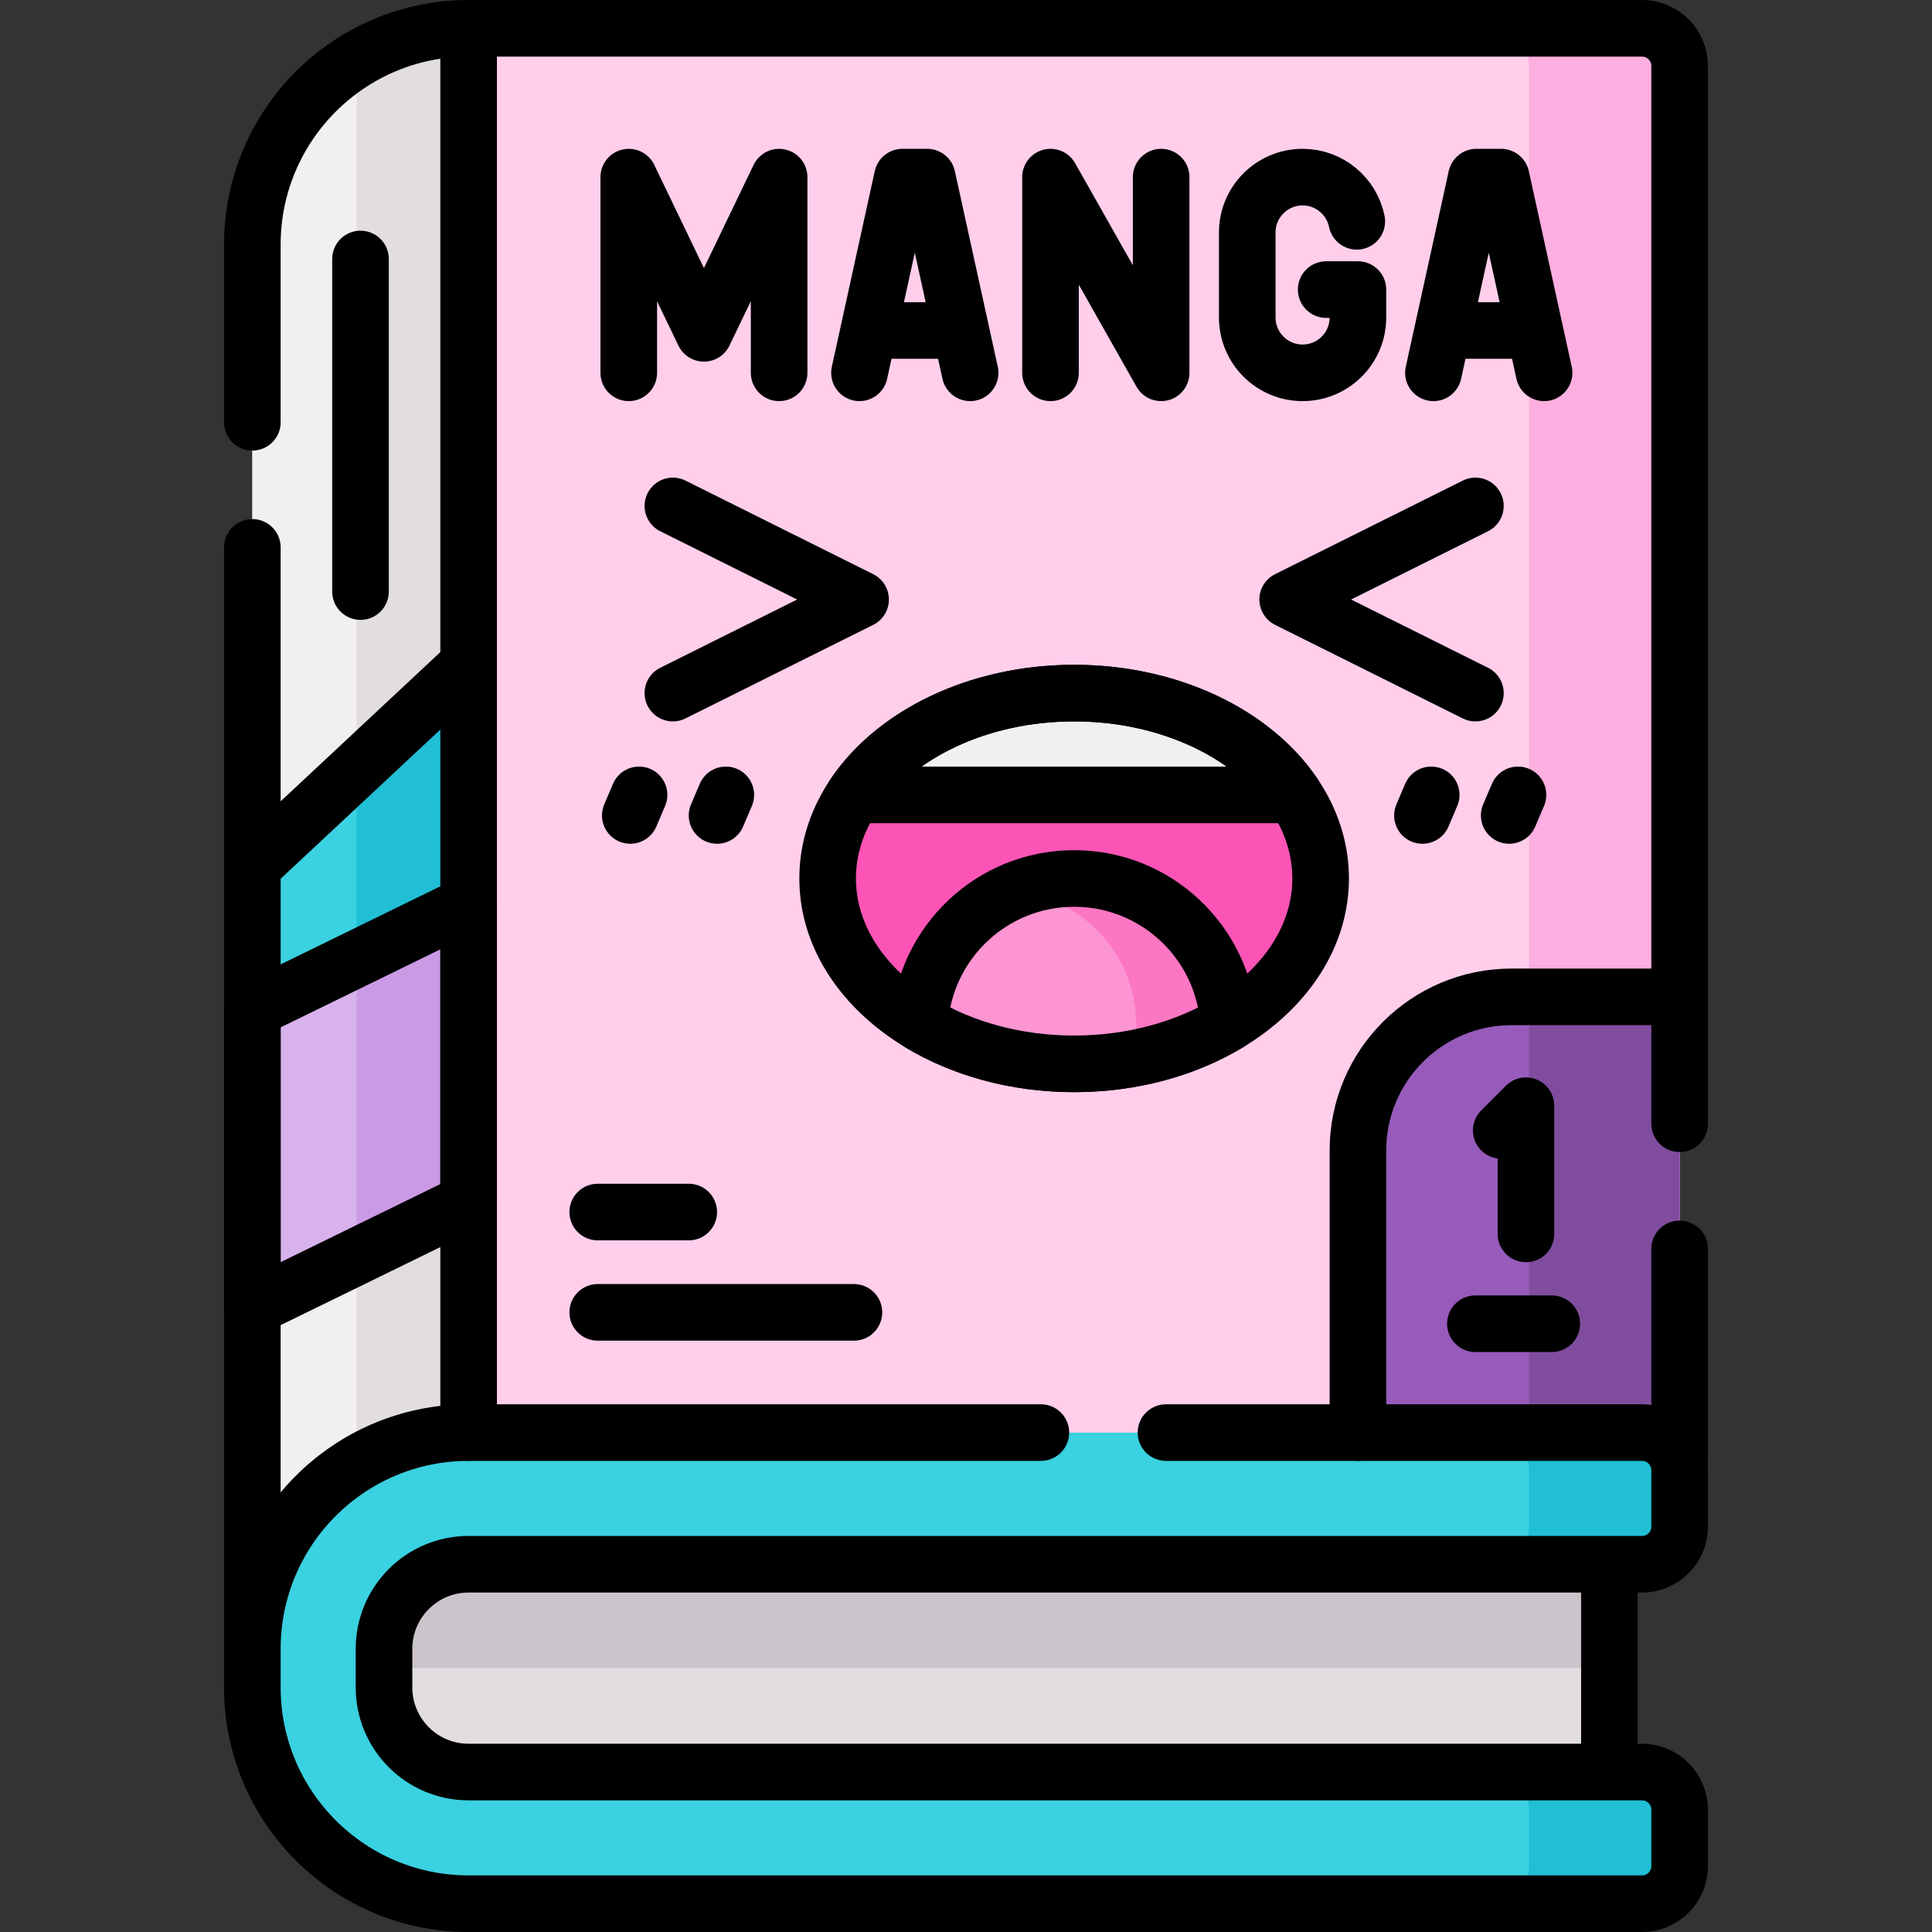 <?xml version="1.0" encoding="UTF-8" ?>
<svg
  xmlns="http://www.w3.org/2000/svg"
  xmlns:xlink="http://www.w3.org/1999/xlink"
  version="1.1"
  id="Capa_1"
  x="0px"
  y="0px"
  viewBox="0 0 511.995 511.995"
  style="enable-background:new 0 0 511.995 511.995;"
  xml:space="preserve"
  width="24"
  height="24"
>
<rect x="0" y="0" width="511.995" height="511.995" fill="#333333" stroke="none"/>
<g>
	<g>
		<g>
			<g>
				<g>
					<rect
              x="96.216"
              y="397.09"
              style="fill:#E1DDE1;"
              width="330.283"
              height="89.962"
            />
					<rect
              x="96.216"
              y="397.09"
              style="fill:#CBC5CB;"
              width="330.283"
              height="44.976"
            />
					
						<rect
              x="96.217"
              y="397.091"
              style="fill:none;stroke:#000000;stroke-width:15;stroke-linecap:round;stroke-linejoin:round;stroke-miterlimit:10;"
              width="330.287"
              height="89.96"
            />
				</g>
				<g>
					<path
              style="fill:#FFCEEB;"
              d="M435.148,7.5H124.191c-31.655,0-57.317,25.662-57.317,57.317v372.146&#10;&#9;&#9;&#9;&#9;&#9;&#9;c0-22.021,17.852-39.872,39.872-39.872h328.401c5.505,0,9.968-4.463,9.968-9.968V17.468&#10;&#9;&#9;&#9;&#9;&#9;&#9;C445.116,11.963,440.653,7.5,435.148,7.5z"
            />
					<path
              style="fill:#F2EFF2;"
              d="M66.875,64.817v372.146c0-22.021,17.852-39.872,39.872-39.872h17.444V7.5&#10;&#9;&#9;&#9;&#9;&#9;&#9;C92.536,7.5,66.875,33.162,66.875,64.817z"
            />
					<path
              style="fill:#E1DDE1;"
              d="M94.512,15.796v383.211c3.856-1.242,7.966-1.917,12.235-1.917h17.444V7.5&#10;&#9;&#9;&#9;&#9;&#9;&#9;C113.322,7.5,103.171,10.541,94.512,15.796z"
            />
					<g>
						<polygon
                style="fill:#3AD1E0;"
                points="66.875,301.308 124.191,289.753 124.191,176.074 66.875,229.615 &#9;&#9;&#9;&#9;&#9;&#9;"
              />
						<polygon
                style="fill:#20BFD5;"
                points="94.512,203.798 94.512,295.737 124.191,289.753 124.191,176.074 &#9;&#9;&#9;&#9;&#9;&#9;"
              />
						
							<line
                style="fill:none;stroke:#000000;stroke-width:15;stroke-linecap:round;stroke-linejoin:round;stroke-miterlimit:10;"
                x1="124.191"
                y1="176.074"
                x2="66.875"
                y2="229.615"
              />
						<g>
							<polygon
                  style="fill:#D8B2EC;"
                  points="124.191,318.472 66.875,346.49 66.875,267.582 124.191,239.564 &#9;&#9;&#9;&#9;&#9;&#9;&#9;"
                />
							<polygon
                  style="fill:#CA9AE5;"
                  points="94.512,254.072 94.512,332.98 124.191,318.472 124.191,239.564 &#9;&#9;&#9;&#9;&#9;&#9;&#9;"
                />
							
								<polygon
                  style="fill:none;stroke:#000000;stroke-width:15;stroke-linecap:round;stroke-linejoin:round;stroke-miterlimit:10;"
                  points="&#10;&#9;&#9;&#9;&#9;&#9;&#9;&#9;&#9;124.191,318.472 66.875,346.49 66.875,267.582 124.191,239.564 &#9;&#9;&#9;&#9;&#9;&#9;&#9;"
                />
						</g>
					</g>
					<path
              style="fill:#FCAFE0;"
              d="M445.12,17.465v369.657c0,5.502-4.466,9.968-9.968,9.968H395.25&#10;&#9;&#9;&#9;&#9;&#9;&#9;c5.502,0,9.968-4.466,9.968-9.968V17.465c0-5.502-4.466-9.968-9.968-9.968h39.902C440.654,7.497,445.12,11.963,445.12,17.465z"
            />
					
						<line
              style="fill:none;stroke:#000000;stroke-width:15;stroke-linecap:round;stroke-linejoin:round;stroke-miterlimit:10;"
              x1="66.875"
              y1="145.062"
              x2="66.875"
              y2="436.963"
            />
					<g>
						<g>
							<g>
								<path
                    style="fill:#3AD1E0;"
                    d="M435.148,469.607H124.191c-12.387,0-22.428-10.041-22.428-22.428v-10.215&#10;&#9;&#9;&#9;&#9;&#9;&#9;&#9;&#9;&#9;c0-12.387,10.041-22.428,22.428-22.428h310.957c5.505,0,9.968-4.463,9.968-9.968v-14.952c0-5.505-4.463-9.968-9.968-9.968&#10;&#9;&#9;&#9;&#9;&#9;&#9;&#9;&#9;&#9;H124.191c-31.655,0-57.317,25.662-57.317,57.317v10.215c0,31.655,25.662,57.317,57.317,57.317h310.957&#10;&#9;&#9;&#9;&#9;&#9;&#9;&#9;&#9;&#9;c5.505,0,9.968-4.463,9.968-9.968v-14.952C445.116,474.069,440.653,469.607,435.148,469.607z"
                  />
							</g>
						</g>
						<g>
							<g>
								<path
                    style="fill:#20BFD5;"
                    d="M445.12,389.614v14.952c0,5.502-4.466,9.968-9.968,9.968H395.25&#10;&#9;&#9;&#9;&#9;&#9;&#9;&#9;&#9;&#9;c5.502,0,9.968-4.466,9.968-9.968v-14.952c0-5.502-4.466-9.968-9.968-9.968h39.902&#10;&#9;&#9;&#9;&#9;&#9;&#9;&#9;&#9;&#9;C440.654,379.646,445.12,384.112,445.12,389.614z"
                  />
								<path
                    style="fill:#20BFD5;"
                    d="M445.12,479.577v14.952c0,5.502-4.466,9.968-9.968,9.968H395.25&#10;&#9;&#9;&#9;&#9;&#9;&#9;&#9;&#9;&#9;c5.502,0,9.968-4.466,9.968-9.968v-14.952c0-5.502-4.466-9.968-9.968-9.968h39.902&#10;&#9;&#9;&#9;&#9;&#9;&#9;&#9;&#9;&#9;C440.654,469.608,445.12,474.074,445.12,479.577z"
                  />
							</g>
						</g>
					</g>
				</g>
				
					<line
            style="fill:none;stroke:#000000;stroke-width:15;stroke-linecap:round;stroke-linejoin:round;stroke-miterlimit:10;"
            x1="124.191"
            y1="7.5"
            x2="124.191"
            y2="379.646"
          />
			</g>
			<g>
				
					<polyline
            style="fill:none;stroke:#000000;stroke-width:15;stroke-linecap:round;stroke-linejoin:round;stroke-miterlimit:10;"
            points="&#10;&#9;&#9;&#9;&#9;&#9;278.389,98.798 278.389,46.942 307.714,98.798 307.714,46.942 &#9;&#9;&#9;&#9;"
          />
				
					<polyline
            style="fill:none;stroke:#000000;stroke-width:15;stroke-linecap:round;stroke-linejoin:round;stroke-miterlimit:10;"
            points="&#10;&#9;&#9;&#9;&#9;&#9;206.472,98.798 206.472,46.942 186.549,88.336 166.627,46.942 166.627,98.798 &#9;&#9;&#9;&#9;"
          />
				<g>
					<path
              style="fill:none;stroke:#000000;stroke-width:15;stroke-linecap:round;stroke-linejoin:round;stroke-miterlimit:10;"
              d="&#10;&#9;&#9;&#9;&#9;&#9;&#9;M359.562,58.65c-1.367-6.681-7.279-11.708-14.365-11.708h0c-8.098,0-14.663,6.565-14.663,14.663v22.531&#10;&#9;&#9;&#9;&#9;&#9;&#9;c0,8.098,6.565,14.663,14.663,14.663h0c8.098,0,14.663-6.565,14.663-14.663v-7.397h-8.413"
            />
				</g>
				<g>
					
						<polyline
              style="fill:none;stroke:#000000;stroke-width:15;stroke-linecap:round;stroke-linejoin:round;stroke-miterlimit:10;"
              points="&#10;&#9;&#9;&#9;&#9;&#9;&#9;257.093,98.798 245.716,46.942 239.145,46.942 227.768,98.798 &#9;&#9;&#9;&#9;&#9;"
            />
					
						<line
              style="fill:none;stroke:#000000;stroke-width:15;stroke-linecap:round;stroke-linejoin:round;stroke-miterlimit:10;"
              x1="234.099"
              y1="87.586"
              x2="252.656"
              y2="87.586"
            />
				</g>
				<g>
					
						<polyline
              style="fill:none;stroke:#000000;stroke-width:15;stroke-linecap:round;stroke-linejoin:round;stroke-miterlimit:10;"
              points="&#10;&#9;&#9;&#9;&#9;&#9;&#9;409.197,98.798 397.82,46.942 391.249,46.942 379.872,98.798 &#9;&#9;&#9;&#9;&#9;"
            />
					
						<line
              style="fill:none;stroke:#000000;stroke-width:15;stroke-linecap:round;stroke-linejoin:round;stroke-miterlimit:10;"
              x1="386.203"
              y1="87.586"
              x2="404.76"
              y2="87.586"
            />
				</g>
			</g>
		</g>
		<path
        style="fill:#975BBB;"
        d="M445.12,379.646h-85.26v-74.732c0-22.498,18.238-40.737,40.737-40.737h44.524V379.646z"
      />
		<rect
        x="405.218"
        y="264.178"
        style="fill:#804D9E;"
        width="39.902"
        height="115.469"
      />
		<g>
			<g>
				<g>
					<ellipse
              style="fill:#FB54B6;"
              cx="284.654"
              cy="232.802"
              rx="65.322"
              ry="49.124"
            />
					<path
              style="fill:#F2EFF2;"
              d="M342.959,210.648c-10.769-15.999-32.83-26.97-58.305-26.97c-25.476,0-47.537,10.97-58.305,26.97&#10;&#9;&#9;&#9;&#9;&#9;&#9;H342.959z"
            />
					<path
              style="fill:none;stroke:#000000;stroke-width:15;stroke-linecap:round;stroke-linejoin:round;stroke-miterlimit:10;"
              d="&#10;&#9;&#9;&#9;&#9;&#9;&#9;M342.959,210.648c-10.769-15.999-32.83-26.97-58.305-26.97c-25.476,0-47.537,10.97-58.305,26.97H342.959z"
            />
					
						<ellipse
              style="fill:none;stroke:#000000;stroke-width:15;stroke-linecap:round;stroke-linejoin:round;stroke-miterlimit:10;"
              cx="284.654"
              cy="232.802"
              rx="65.322"
              ry="49.124"
            />
					<g>
						<path
                style="fill:#FC95D2;"
                d="M325.579,271.086c-11.2,6.78-25.44,10.84-40.93,10.84s-29.72-4.06-40.92-10.84&#10;&#9;&#9;&#9;&#9;&#9;&#9;&#9;c1.41-21.38,19.19-38.28,40.92-38.28C306.389,232.806,324.169,249.706,325.579,271.086z"
              />
						<path
                style="fill:#FC76C4;"
                d="M300.004,280.554c0.73-2.85,1.12-5.83,1.12-8.9c0-18.7-14.39-34.02-32.69-35.52&#10;&#9;&#9;&#9;&#9;&#9;&#9;&#9;c4.97-2.14,10.46-3.33,16.22-3.33c21.74,0,39.52,16.9,40.93,38.28C318.204,275.554,309.504,278.834,300.004,280.554z"
              />
						
							<path
                style="fill:none;stroke:#000000;stroke-width:15;stroke-linecap:round;stroke-linejoin:round;stroke-miterlimit:10;"
                d="&#10;&#9;&#9;&#9;&#9;&#9;&#9;&#9;M325.579,271.086c-11.2,6.78-25.44,10.84-40.93,10.84s-29.72-4.06-40.92-10.84c1.41-21.38,19.19-38.28,40.92-38.28&#10;&#9;&#9;&#9;&#9;&#9;&#9;&#9;C306.389,232.806,324.169,249.706,325.579,271.086z"
              />
					</g>
				</g>
				<g>
					
						<polyline
              style="fill:none;stroke:#000000;stroke-width:15;stroke-linecap:round;stroke-linejoin:round;stroke-miterlimit:10;"
              points="&#10;&#9;&#9;&#9;&#9;&#9;&#9;390.993,183.678 341.242,158.875 390.993,134.073 &#9;&#9;&#9;&#9;&#9;"
            />
					
						<polyline
              style="fill:none;stroke:#000000;stroke-width:15;stroke-linecap:round;stroke-linejoin:round;stroke-miterlimit:10;"
              points="&#10;&#9;&#9;&#9;&#9;&#9;&#9;178.315,183.678 228.065,158.875 178.315,134.073 &#9;&#9;&#9;&#9;&#9;"
            />
				</g>
			</g>
			<g>
				<g>
					
						<line
              style="fill:none;stroke:#000000;stroke-width:15;stroke-linecap:round;stroke-linejoin:round;stroke-miterlimit:10;"
              x1="379.283"
              y1="210.648"
              x2="376.959"
              y2="216.102"
            />
					
						<line
              style="fill:none;stroke:#000000;stroke-width:15;stroke-linecap:round;stroke-linejoin:round;stroke-miterlimit:10;"
              x1="402.275"
              y1="210.648"
              x2="399.951"
              y2="216.102"
            />
				</g>
				<g>
					
						<line
              style="fill:none;stroke:#000000;stroke-width:15;stroke-linecap:round;stroke-linejoin:round;stroke-miterlimit:10;"
              x1="169.357"
              y1="210.648"
              x2="167.032"
              y2="216.102"
            />
					
						<line
              style="fill:none;stroke:#000000;stroke-width:15;stroke-linecap:round;stroke-linejoin:round;stroke-miterlimit:10;"
              x1="192.349"
              y1="210.648"
              x2="190.025"
              y2="216.102"
            />
				</g>
			</g>
		</g>
		<g>
			<g>
				
					<polyline
            style="fill:none;stroke:#000000;stroke-width:15;stroke-linecap:round;stroke-linejoin:round;stroke-miterlimit:10;"
            points="&#10;&#9;&#9;&#9;&#9;&#9;404.387,326.992 404.387,293.027 397.839,299.575 &#9;&#9;&#9;&#9;"
          />
				
					<line
            style="fill:none;stroke:#000000;stroke-width:15;stroke-linecap:round;stroke-linejoin:round;stroke-miterlimit:10;"
            x1="390.993"
            y1="350.797"
            x2="411.234"
            y2="350.797"
          />
			</g>
		</g>
		<path
        style="fill:none;stroke:#000000;stroke-width:15;stroke-linecap:round;stroke-linejoin:round;stroke-miterlimit:10;"
        d="&#10;&#9;&#9;&#9;M359.86,379.646v-74.732c0-22.498,18.238-40.737,40.737-40.737h44.524"
      />
		<g>
			<g>
				<g>
					
						<line
              style="fill:none;stroke:#000000;stroke-width:15;stroke-linecap:round;stroke-linejoin:round;stroke-miterlimit:10;"
              x1="445.116"
              y1="387.122"
              x2="445.116"
              y2="330.961"
            />
				</g>
			</g>
		</g>
		<path
        style="fill:none;stroke:#000000;stroke-width:15;stroke-linecap:round;stroke-linejoin:round;stroke-miterlimit:10;"
        d="&#10;&#9;&#9;&#9;M275.837,379.646H124.192c-31.655,0-57.317,25.662-57.317,57.317v10.215c0,31.655,25.661,57.317,57.317,57.317h310.957&#10;&#9;&#9;&#9;c5.505,0,9.968-4.463,9.968-9.968v-14.952c0-5.505-4.463-9.968-9.968-9.968H124.192c-12.387,0-22.428-10.042-22.428-22.428&#10;&#9;&#9;&#9;v-10.215c0-12.387,10.042-22.428,22.428-22.428h310.957c5.505,0,9.968-4.463,9.968-9.968v-14.952c0-5.505-4.463-9.968-9.968-9.968&#10;&#9;&#9;&#9;H308.999"
      />
		<path
        style="fill:none;stroke:#000000;stroke-width:15;stroke-linecap:round;stroke-linejoin:round;stroke-miterlimit:10;"
        d="&#10;&#9;&#9;&#9;M445.116,297.799V17.468c0-5.505-4.463-9.968-9.968-9.968H124.192c-31.655,0-57.317,25.662-57.317,57.317v47.083"
      />
	</g>
	
		<line
      style="fill:none;stroke:#000000;stroke-width:15;stroke-linecap:round;stroke-linejoin:round;stroke-miterlimit:10;"
      x1="95.533"
      y1="68.636"
      x2="95.533"
      y2="156.769"
    />
	<g>
		<g>
			
				<line
          style="fill:none;stroke:#000000;stroke-width:15;stroke-linecap:round;stroke-linejoin:round;stroke-miterlimit:10;"
          x1="158.402"
          y1="321.203"
          x2="182.521"
          y2="321.203"
        />
			
				<line
          style="fill:none;stroke:#000000;stroke-width:15;stroke-linecap:round;stroke-linejoin:round;stroke-miterlimit:10;"
          x1="158.402"
          y1="347.785"
          x2="226.296"
          y2="347.785"
        />
		</g>
	</g>
</g>















</svg>
